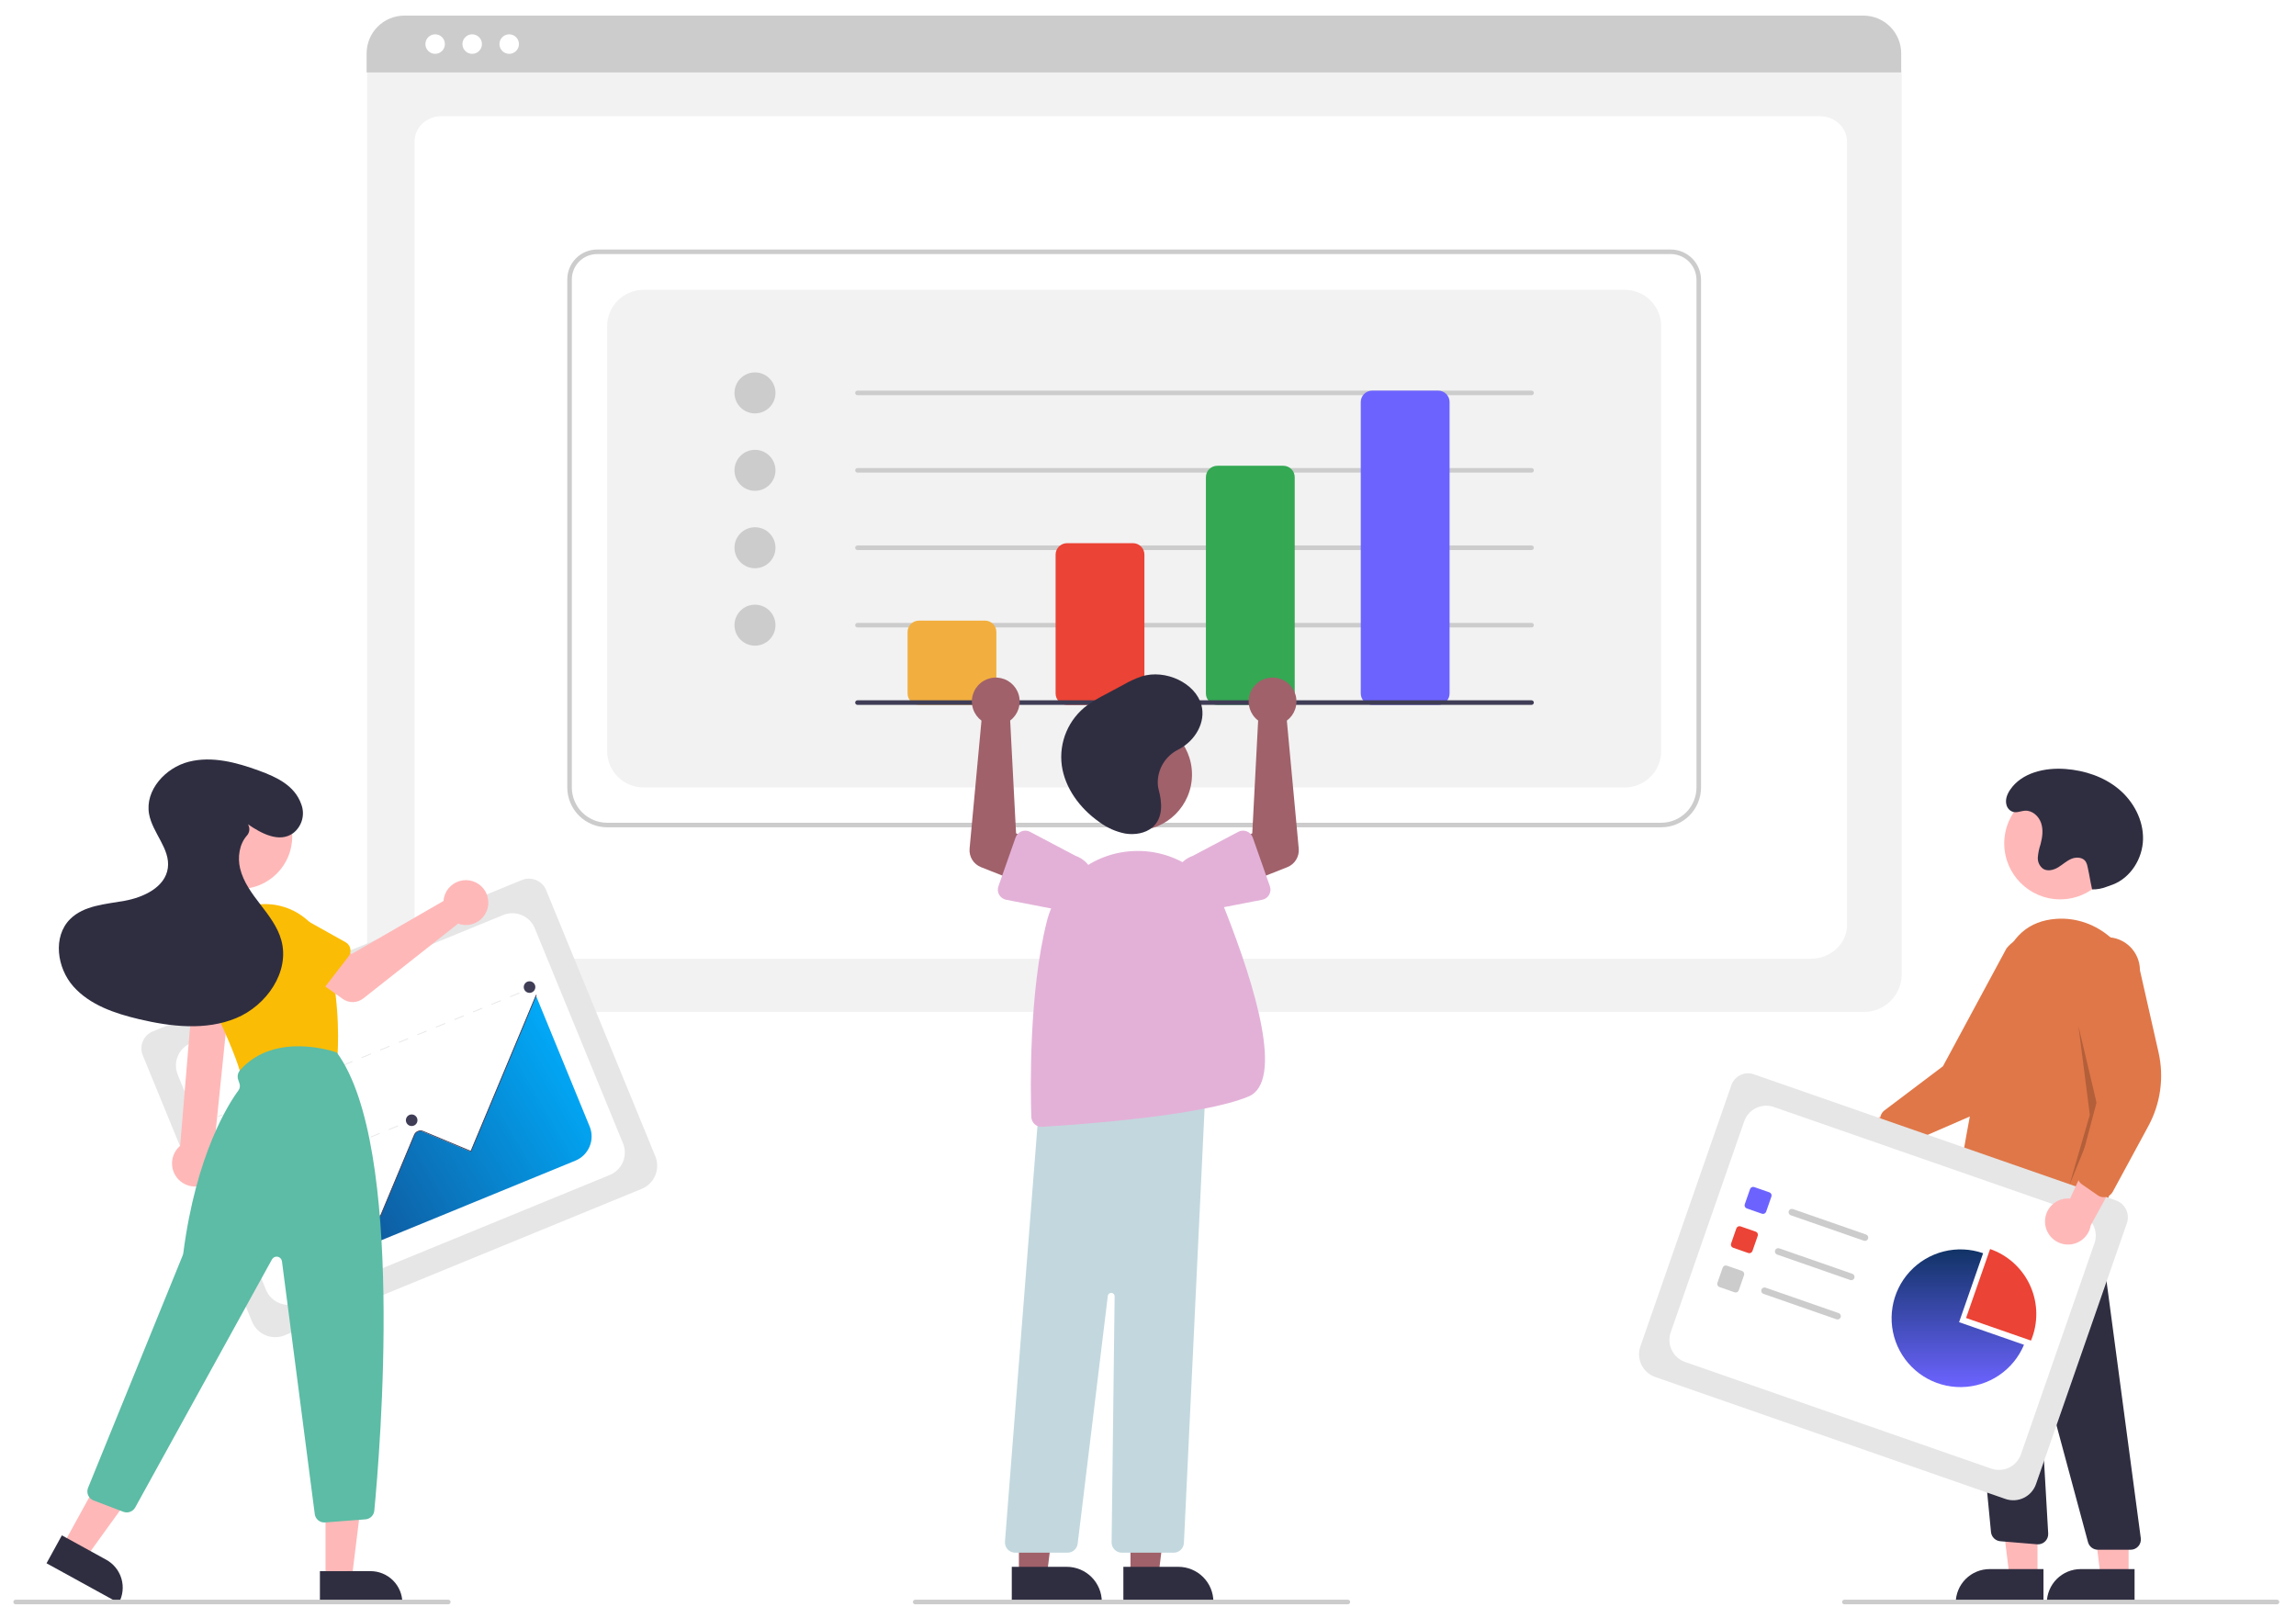 <svg width="688" height="485" viewBox="0 0 688 485" fill="none" xmlns="http://www.w3.org/2000/svg">
<g filter="url(#filter0_d_512_11566)">
<path d="M558.589 299.266H121.273C118.288 299.263 115.426 298.076 113.315 295.965C111.204 293.854 110.017 290.992 110.014 288.007V18.349C110.016 16.162 110.886 14.065 112.432 12.519C113.979 10.972 116.076 10.102 118.263 10.1H561.457C563.682 10.102 565.815 10.987 567.389 12.56C568.962 14.134 569.847 16.267 569.849 18.491V288.007C569.846 290.992 568.658 293.854 566.548 295.965C564.437 298.076 561.575 299.263 558.589 299.266Z" fill="#F2F2F2"/>
<path d="M542.638 283.323H135.071C129.097 283.323 124.236 278.771 124.236 273.176V38.355C124.236 34.206 127.838 30.83 132.265 30.83H545.311C549.812 30.83 553.473 34.261 553.473 38.479V273.176C553.474 278.771 548.613 283.323 542.638 283.323Z" fill="white"/>
<path d="M569.694 17.706H109.857V11.973C109.862 8.978 111.054 6.107 113.173 3.99C115.291 1.873 118.163 0.682 121.158 0.68H558.393C561.389 0.682 564.26 1.873 566.379 3.99C568.498 6.107 569.69 8.978 569.694 11.973V17.706Z" fill="#CCCCCC"/>
<path d="M130.394 12.133C132.008 12.133 133.317 10.825 133.317 9.21C133.317 7.596 132.008 6.287 130.394 6.287C128.779 6.287 127.471 7.596 127.471 9.21C127.471 10.825 128.779 12.133 130.394 12.133Z" fill="white"/>
<path d="M141.489 12.133C143.104 12.133 144.413 10.825 144.413 9.21C144.413 7.596 143.104 6.287 141.489 6.287C139.875 6.287 138.566 7.596 138.566 9.21C138.566 10.825 139.875 12.133 141.489 12.133Z" fill="white"/>
<path d="M152.583 12.133C154.198 12.133 155.506 10.825 155.506 9.21C155.506 7.596 154.198 6.287 152.583 6.287C150.969 6.287 149.66 7.596 149.66 9.21C149.66 10.825 150.969 12.133 152.583 12.133Z" fill="white"/>
<path d="M497.777 243.938H181.93C178.764 243.934 175.729 242.675 173.49 240.436C171.251 238.197 169.992 235.162 169.988 231.996V79.713C169.991 77.345 170.933 75.075 172.607 73.4C174.281 71.726 176.552 70.784 178.92 70.781H500.645C503.051 70.784 505.357 71.741 507.059 73.442C508.76 75.143 509.717 77.45 509.719 79.856V231.996C509.716 235.162 508.456 238.197 506.218 240.436C503.979 242.675 500.943 243.934 497.777 243.938ZM178.92 72.146C176.914 72.148 174.99 72.946 173.572 74.365C172.153 75.784 171.355 77.707 171.353 79.713V231.996C171.356 234.8 172.472 237.489 174.455 239.472C176.438 241.455 179.126 242.57 181.93 242.573H497.777C500.581 242.57 503.27 241.455 505.253 239.472C507.236 237.489 508.351 234.8 508.354 231.996V79.856C508.352 77.812 507.539 75.852 506.094 74.407C504.649 72.961 502.689 72.148 500.645 72.146H178.92Z" fill="#CCCCCC"/>
<path d="M192.848 231.997H486.858C489.753 231.997 492.531 230.847 494.578 228.799C496.626 226.752 497.776 223.974 497.776 221.079V93.776C497.776 90.88 496.626 88.103 494.578 86.055C492.531 84.008 489.753 82.857 486.858 82.857H192.848C189.952 82.857 187.175 84.008 185.128 86.055C183.08 88.103 181.93 90.88 181.93 93.776V221.079C181.93 223.974 183.08 226.752 185.128 228.799C187.175 230.847 189.952 231.997 192.848 231.997Z" fill="#F2F2F2"/>
<path d="M226.232 119.895C229.624 119.895 232.373 117.145 232.373 113.753C232.373 110.361 229.624 107.611 226.232 107.611C222.84 107.611 220.09 110.361 220.09 113.753C220.09 117.145 222.84 119.895 226.232 119.895Z" fill="#CCCCCC"/>
<path d="M226.232 143.096C229.624 143.096 232.373 140.346 232.373 136.954C232.373 133.562 229.624 130.812 226.232 130.812C222.84 130.812 220.09 133.562 220.09 136.954C220.09 140.346 222.84 143.096 226.232 143.096Z" fill="#CCCCCC"/>
<path d="M226.232 166.297C229.624 166.297 232.373 163.547 232.373 160.155C232.373 156.763 229.624 154.014 226.232 154.014C222.84 154.014 220.09 156.763 220.09 160.155C220.09 163.547 222.84 166.297 226.232 166.297Z" fill="#CCCCCC"/>
<path d="M226.232 189.5C229.624 189.5 232.373 186.75 232.373 183.359C232.373 179.967 229.624 177.217 226.232 177.217C222.84 177.217 220.09 179.967 220.09 183.359C220.09 186.75 222.84 189.5 226.232 189.5Z" fill="#CCCCCC"/>
<path d="M458.934 114.435H256.94C256.759 114.435 256.586 114.363 256.458 114.235C256.33 114.107 256.258 113.934 256.258 113.753C256.258 113.572 256.33 113.398 256.458 113.27C256.586 113.142 256.759 113.07 256.94 113.07H458.934C459.115 113.07 459.289 113.142 459.417 113.27C459.545 113.398 459.617 113.572 459.617 113.753C459.617 113.934 459.545 114.107 459.417 114.235C459.289 114.363 459.115 114.435 458.934 114.435Z" fill="#CCCCCC"/>
<path d="M458.934 137.636H256.94C256.759 137.636 256.586 137.564 256.458 137.436C256.33 137.308 256.258 137.135 256.258 136.954C256.258 136.773 256.33 136.599 256.458 136.471C256.586 136.343 256.759 136.271 256.94 136.271H458.934C459.115 136.271 459.289 136.343 459.417 136.471C459.545 136.599 459.617 136.773 459.617 136.954C459.617 137.135 459.545 137.308 459.417 137.436C459.289 137.564 459.115 137.636 458.934 137.636Z" fill="#CCCCCC"/>
<path d="M458.934 160.839H256.94C256.759 160.839 256.586 160.768 256.458 160.64C256.33 160.512 256.258 160.338 256.258 160.157C256.258 159.976 256.33 159.802 256.458 159.674C256.586 159.547 256.759 159.475 256.94 159.475H458.934C459.115 159.475 459.289 159.547 459.417 159.674C459.545 159.802 459.617 159.976 459.617 160.157C459.617 160.338 459.545 160.512 459.417 160.64C459.289 160.768 459.115 160.839 458.934 160.839Z" fill="#CCCCCC"/>
<path d="M458.934 184.041H256.94C256.759 184.041 256.586 183.969 256.458 183.841C256.33 183.713 256.258 183.539 256.258 183.358C256.258 183.177 256.33 183.004 256.458 182.876C256.586 182.748 256.759 182.676 256.94 182.676H458.934C459.115 182.676 459.289 182.748 459.417 182.876C459.545 183.004 459.617 183.177 459.617 183.358C459.617 183.539 459.545 183.713 459.417 183.841C459.289 183.969 459.115 184.041 458.934 184.041Z" fill="#CCCCCC"/>
<path d="M295.155 207.243H275.365C274.461 207.242 273.593 206.883 272.954 206.243C272.314 205.603 271.954 204.736 271.953 203.831V185.406C271.954 184.502 272.314 183.634 272.954 182.995C273.593 182.355 274.461 181.995 275.365 181.994H295.155C296.06 181.995 296.927 182.355 297.567 182.995C298.206 183.634 298.566 184.502 298.567 185.406V203.831C298.566 204.736 298.206 205.603 297.567 206.243C296.927 206.883 296.06 207.242 295.155 207.243Z" fill="#F2AF3F"/>
<path d="M339.513 207.242H319.723C318.818 207.241 317.951 206.881 317.311 206.242C316.671 205.602 316.312 204.735 316.311 203.83V162.203C316.312 161.298 316.671 160.431 317.311 159.792C317.951 159.152 318.818 158.792 319.723 158.791H339.513C340.417 158.792 341.284 159.152 341.924 159.792C342.564 160.431 342.924 161.298 342.925 162.203V203.83C342.924 204.735 342.564 205.602 341.924 206.242C341.284 206.881 340.417 207.241 339.513 207.242Z" fill="#EB4335"/>
<path d="M384.552 207.243H364.762C363.857 207.242 362.99 206.882 362.35 206.243C361.71 205.603 361.351 204.736 361.35 203.831V139.002C361.351 138.097 361.71 137.23 362.35 136.59C362.99 135.951 363.857 135.591 364.762 135.59H384.552C385.456 135.591 386.323 135.951 386.963 136.59C387.603 137.23 387.963 138.097 387.964 139.002V203.831C387.963 204.736 387.603 205.603 386.963 206.243C386.323 206.882 385.456 207.242 384.552 207.243Z" fill="#34A853"/>
<path d="M430.956 207.243H411.166C410.261 207.242 409.394 206.882 408.754 206.243C408.115 205.603 407.755 204.736 407.754 203.831V116.482C407.755 115.578 408.115 114.71 408.754 114.071C409.394 113.431 410.261 113.071 411.166 113.07H430.956C431.861 113.071 432.728 113.431 433.367 114.071C434.007 114.71 434.367 115.578 434.368 116.482V203.831C434.367 204.736 434.007 205.603 433.367 206.243C432.728 206.882 431.861 207.242 430.956 207.243Z" fill="#6C63FF"/>
<path d="M458.934 207.242H256.94C256.759 207.242 256.586 207.17 256.458 207.042C256.33 206.914 256.258 206.74 256.258 206.559C256.258 206.378 256.33 206.205 256.458 206.077C256.586 205.949 256.759 205.877 256.94 205.877H458.934C459.115 205.877 459.289 205.949 459.417 206.077C459.545 206.205 459.617 206.378 459.617 206.559C459.617 206.74 459.545 206.914 459.417 207.042C459.289 207.17 459.115 207.242 458.934 207.242Z" fill="#3F3D56"/>
<path d="M547.681 334.545C548.234 333.708 548.964 333.003 549.819 332.478C550.674 331.954 551.634 331.623 552.631 331.51C553.628 331.396 554.637 331.503 555.588 331.822C556.54 332.141 557.409 332.664 558.136 333.356L579.806 322.172L578.459 334.772L558.087 343.461C556.844 344.605 555.225 345.254 553.537 345.284C551.848 345.314 550.207 344.724 548.924 343.625C547.641 342.526 546.807 340.995 546.577 339.321C546.348 337.648 546.741 335.949 547.681 334.545Z" fill="#FFB8B8"/>
<path d="M566.327 339.245C565.835 338.859 565.472 338.332 565.287 337.735L563.563 332.167C563.378 331.564 563.383 330.918 563.576 330.318C563.77 329.717 564.144 329.19 564.646 328.809L582.21 315.543L601.232 280.254C602.029 279.227 603.02 278.368 604.149 277.725C605.278 277.082 606.522 276.667 607.811 276.505C609.1 276.343 610.408 276.436 611.661 276.78C612.914 277.123 614.087 277.71 615.113 278.507C616.14 279.304 616.999 280.295 617.642 281.423C618.285 282.552 618.699 283.797 618.861 285.086C619.024 286.375 618.93 287.683 618.587 288.936C618.243 290.189 617.656 291.362 616.859 292.388L606.037 315.229C602.754 322.161 597.064 327.665 590.026 330.717L569.443 339.645C569.047 339.816 568.619 339.902 568.188 339.898C567.756 339.893 567.331 339.798 566.939 339.618C566.721 339.518 566.515 339.393 566.327 339.245Z" fill="#E07748"/>
<path d="M617.337 265.525C626.594 265.525 634.098 258.021 634.098 248.765C634.098 239.508 626.594 232.004 617.337 232.004C608.08 232.004 600.576 239.508 600.576 248.765C600.576 258.021 608.08 265.525 617.337 265.525Z" fill="#FFB8B8"/>
<path d="M610.538 468.634L602.172 468.633L598.193 436.363L610.542 436.364L610.538 468.634Z" fill="#FFB8B8"/>
<path d="M596.196 466.244H612.331V476.403H586.037C586.037 475.069 586.3 473.748 586.81 472.515C587.321 471.283 588.069 470.163 589.013 469.22C589.956 468.276 591.076 467.528 592.308 467.017C593.541 466.507 594.862 466.244 596.196 466.244Z" fill="#2F2E41"/>
<path d="M637.835 468.637L629.469 468.636L625.49 436.365L637.839 436.367L637.835 468.637Z" fill="#FFB8B8"/>
<path d="M623.493 466.244H639.628V476.403H613.334C613.334 475.069 613.597 473.748 614.107 472.515C614.618 471.283 615.366 470.163 616.309 469.22C617.253 468.276 618.373 467.528 619.605 467.017C620.838 466.507 622.159 466.244 623.493 466.244Z" fill="#2F2E41"/>
<path d="M638.445 460.447L628.641 460.446C627.966 460.445 627.31 460.223 626.774 459.812C626.238 459.401 625.852 458.826 625.676 458.175L611.564 405.833C611.542 405.751 611.49 405.681 611.419 405.635C611.348 405.589 611.263 405.571 611.18 405.585C611.096 405.599 611.021 405.643 610.968 405.709C610.915 405.774 610.889 405.858 610.894 405.942L613.745 455.582C613.77 456.021 613.7 456.46 613.541 456.87C613.382 457.28 613.137 457.651 612.822 457.958C612.507 458.264 612.13 458.5 611.716 458.649C611.302 458.797 610.862 458.855 610.423 458.818L599.404 457.899C598.698 457.839 598.035 457.537 597.525 457.044C597.016 456.551 596.693 455.898 596.609 455.194L586.57 350.959L590.454 353.29L626.846 347.111L641.489 456.97C641.547 457.404 641.511 457.845 641.385 458.264C641.258 458.683 641.044 459.07 640.755 459.399C640.467 459.728 640.112 459.992 639.713 460.173C639.315 460.353 638.883 460.447 638.445 460.447H638.445Z" fill="#2F2E41"/>
<path d="M598.743 361.962C594.728 361.93 590.795 360.823 587.353 358.756C586.822 358.442 586.399 357.975 586.139 357.416C585.879 356.857 585.794 356.232 585.895 355.624C587.175 347.786 593.868 307.577 599.958 285.657C602.438 276.729 607.923 271.921 616.259 271.365C628.452 270.565 639.29 280.105 640.419 292.656C642.409 314.8 634.322 346.26 630.753 358.759C630.615 359.241 630.36 359.683 630.011 360.044C629.663 360.405 629.23 360.675 628.753 360.831C628.276 360.986 627.767 361.022 627.273 360.935C626.778 360.848 626.312 360.641 625.916 360.332L618.641 354.673C618.193 354.331 617.64 354.156 617.077 354.18C616.514 354.203 615.977 354.423 615.559 354.801C609.427 360.271 603.601 361.962 598.743 361.962Z" fill="#E07748"/>
<path opacity="0.2" d="M622.804 303.492L628.945 329.425L620.072 351.261L626.215 330.107L622.804 303.492Z" fill="black"/>
<path d="M626.901 262.547C628.392 262.575 629.873 262.307 631.26 261.759C631.87 261.524 632.504 261.33 633.113 261.095C638.491 259.017 642.035 253.289 642.162 247.525C642.289 241.76 639.304 236.165 634.871 232.477C630.438 228.79 624.697 226.896 618.947 226.458C612.754 225.987 605.781 227.557 602.32 232.714C601.399 234.087 600.754 235.753 601.3 237.41C601.464 237.91 601.756 238.359 602.147 238.711C603.692 240.086 605.233 239.052 606.808 238.961C608.974 238.835 610.919 240.588 611.618 242.642C612.317 244.695 612.009 246.956 611.444 249.05C611.014 250.31 610.743 251.619 610.637 252.947C610.592 253.612 610.717 254.278 611.001 254.882C611.285 255.486 611.718 256.007 612.26 256.396C613.613 257.214 615.39 256.741 616.744 255.924C618.098 255.108 619.268 253.972 620.731 253.371C622.193 252.771 624.158 252.904 625.009 254.237C625.28 254.721 625.463 255.25 625.55 255.798C626.313 259.275 626.138 259.07 626.901 262.547Z" fill="#2F2E41"/>
<path d="M600.922 445.223L495.969 408.673C494.169 408.043 492.691 406.725 491.861 405.008C491.03 403.29 490.915 401.313 491.541 399.511L518.814 321.198C519.275 319.879 520.24 318.796 521.499 318.188C522.757 317.58 524.205 317.496 525.526 317.954L634.026 355.74C635.368 356.209 636.469 357.191 637.088 358.471C637.707 359.752 637.793 361.225 637.327 362.568L610.083 440.795C609.454 442.596 608.136 444.073 606.418 444.903C604.701 445.734 602.724 445.849 600.922 445.223Z" fill="#E6E6E6"/>
<path d="M504.927 404.173L596.7 436.134C598.448 436.742 600.366 436.632 602.032 435.827C603.698 435.021 604.976 433.587 605.584 431.839L627.607 368.602C628.216 366.855 628.105 364.937 627.3 363.271C626.495 361.605 625.06 360.327 623.313 359.718L531.539 327.757C529.792 327.149 527.874 327.259 526.208 328.065C524.542 328.87 523.264 330.304 522.655 332.052L500.632 395.289C500.331 396.154 500.203 397.07 500.256 397.985C500.308 398.9 500.541 399.795 500.94 400.62C501.338 401.445 501.896 402.184 502.58 402.793C503.264 403.403 504.062 403.872 504.927 404.173Z" fill="white"/>
<path d="M527.971 359.743L523.426 358.16C523.18 358.074 522.977 357.894 522.864 357.659C522.75 357.424 522.735 357.153 522.82 356.907L524.403 352.362C524.489 352.115 524.669 351.913 524.904 351.799C525.139 351.686 525.41 351.67 525.656 351.756L530.201 353.339C530.448 353.425 530.65 353.605 530.764 353.84C530.877 354.075 530.893 354.345 530.807 354.592L529.224 359.137C529.138 359.383 528.958 359.586 528.723 359.699C528.488 359.813 528.218 359.828 527.971 359.743Z" fill="#6C63FF"/>
<path d="M523.871 371.52L519.326 369.937C519.08 369.851 518.878 369.671 518.764 369.436C518.651 369.201 518.635 368.931 518.72 368.684L520.303 364.139C520.389 363.892 520.57 363.69 520.805 363.577C521.04 363.463 521.31 363.447 521.557 363.533L526.102 365.116C526.348 365.202 526.55 365.382 526.664 365.617C526.778 365.852 526.793 366.123 526.708 366.369L525.125 370.914C525.039 371.161 524.858 371.363 524.623 371.476C524.388 371.59 524.118 371.606 523.871 371.52Z" fill="#EB4335"/>
<path d="M519.77 383.296L515.225 381.713C514.978 381.627 514.776 381.446 514.663 381.211C514.549 380.976 514.533 380.706 514.619 380.459L516.202 375.914C516.288 375.668 516.468 375.466 516.703 375.352C516.938 375.239 517.209 375.223 517.455 375.308L522 376.891C522.247 376.977 522.449 377.158 522.562 377.393C522.676 377.628 522.692 377.898 522.606 378.145L521.023 382.69C520.937 382.936 520.757 383.138 520.522 383.252C520.287 383.365 520.016 383.381 519.77 383.296Z" fill="#CCCCCC"/>
<path d="M558.511 367.832L536.612 360.206C536.49 360.164 536.377 360.098 536.28 360.012C536.183 359.926 536.104 359.822 536.048 359.705C535.991 359.589 535.958 359.462 535.951 359.333C535.943 359.203 535.961 359.074 536.004 358.952C536.047 358.829 536.113 358.717 536.199 358.62C536.285 358.523 536.39 358.445 536.506 358.389C536.623 358.332 536.75 358.3 536.879 358.293C537.008 358.285 537.138 358.304 537.26 358.347L559.159 365.973C559.281 366.015 559.394 366.081 559.491 366.167C559.588 366.253 559.667 366.358 559.723 366.474C559.78 366.591 559.813 366.717 559.82 366.846C559.828 366.976 559.81 367.105 559.767 367.227C559.724 367.35 559.658 367.462 559.572 367.559C559.486 367.656 559.381 367.734 559.265 367.791C559.148 367.847 559.021 367.879 558.892 367.887C558.763 367.894 558.633 367.875 558.511 367.832Z" fill="#CCCCCC"/>
<path d="M554.411 379.607L532.512 371.981C532.266 371.895 532.063 371.714 531.95 371.479C531.836 371.244 531.82 370.974 531.906 370.727C531.992 370.481 532.172 370.278 532.408 370.165C532.643 370.051 532.913 370.035 533.16 370.121L555.059 377.748C555.181 377.79 555.294 377.856 555.391 377.942C555.487 378.028 555.566 378.132 555.623 378.249C555.679 378.365 555.712 378.492 555.72 378.621C555.727 378.75 555.709 378.88 555.667 379.002C555.624 379.124 555.558 379.237 555.471 379.333C555.385 379.43 555.281 379.509 555.164 379.565C555.048 379.621 554.921 379.654 554.792 379.661C554.663 379.668 554.533 379.65 554.411 379.607Z" fill="#CCCCCC"/>
<path d="M550.31 391.384L528.411 383.758C528.164 383.672 527.962 383.492 527.848 383.257C527.734 383.022 527.719 382.751 527.805 382.504C527.891 382.258 528.071 382.056 528.306 381.942C528.541 381.828 528.812 381.813 529.058 381.899L550.957 389.525C551.204 389.611 551.406 389.791 551.52 390.026C551.633 390.261 551.649 390.532 551.563 390.778C551.477 391.025 551.297 391.227 551.062 391.341C550.827 391.455 550.556 391.47 550.31 391.384Z" fill="#CCCCCC"/>
<path d="M608.587 397.764C608.747 397.382 608.897 396.993 609.035 396.596C610.835 391.428 610.508 385.756 608.126 380.829C605.745 375.902 601.503 372.122 596.335 370.322L589.137 390.991L608.587 397.764Z" fill="#EB4335"/>
<path d="M587.043 392.248L594.241 371.58C590.437 370.255 586.329 370.072 582.422 371.054C578.516 372.037 574.982 374.141 572.257 377.107C569.532 380.073 567.735 383.772 567.087 387.748C566.439 391.723 566.969 395.802 568.611 399.48C570.253 403.158 572.936 406.275 576.329 408.446C579.721 410.618 583.675 411.749 587.703 411.7C591.731 411.652 595.656 410.425 598.995 408.172C602.334 405.92 604.941 402.739 606.494 399.022L587.043 392.248Z" fill="url(#paint0_linear_512_11566)"/>
<path d="M612.812 362.598C612.73 361.599 612.869 360.593 613.218 359.653C613.568 358.712 614.119 357.86 614.833 357.155C615.547 356.451 616.408 355.912 617.353 355.576C618.298 355.24 619.305 355.115 620.304 355.21L630.454 333.037L637.169 343.784L626.501 363.192C626.23 364.859 625.356 366.369 624.046 367.435C622.736 368.501 621.08 369.049 619.393 368.976C617.705 368.903 616.103 368.213 614.89 367.038C613.678 365.862 612.938 364.283 612.812 362.598Z" fill="#FFB8B8"/>
<path d="M630.384 354.79C629.759 354.79 629.149 354.6 628.635 354.244L623.842 350.927C623.324 350.566 622.929 350.055 622.711 349.463C622.493 348.871 622.462 348.226 622.622 347.616L628.255 326.338L621.445 286.831C621.438 285.531 621.686 284.242 622.177 283.038C622.667 281.834 623.391 280.739 624.305 279.815C625.219 278.89 626.307 278.155 627.505 277.652C628.704 277.148 629.99 276.885 631.29 276.879C632.59 276.873 633.879 277.123 635.082 277.615C636.286 278.107 637.38 278.831 638.303 279.747C639.227 280.662 639.96 281.751 640.462 282.95C640.965 284.149 641.226 285.435 641.23 286.735L646.81 311.386C648.505 318.868 647.424 326.71 643.77 333.455L633.083 353.182C632.877 353.561 632.594 353.893 632.252 354.156C631.909 354.418 631.516 354.606 631.096 354.706C630.863 354.762 630.624 354.79 630.384 354.79Z" fill="#E07748"/>
<path d="M682.319 476.787H552.661C552.48 476.787 552.306 476.715 552.178 476.587C552.05 476.459 551.979 476.285 551.979 476.104C551.979 475.923 552.05 475.75 552.178 475.622C552.306 475.494 552.48 475.422 552.661 475.422H682.319C682.5 475.422 682.674 475.494 682.802 475.622C682.93 475.75 683.002 475.923 683.002 476.104C683.002 476.285 682.93 476.459 682.802 476.587C682.674 476.715 682.5 476.787 682.319 476.787Z" fill="#CCCCCC"/>
<path d="M338.753 468.295L347.12 468.295L351.1 436.025H338.752L338.753 468.295Z" fill="#A0616A"/>
<path d="M336.619 465.565L353.095 465.564H353.096C354.475 465.564 355.84 465.836 357.114 466.364C358.388 466.891 359.545 467.665 360.52 468.64C361.495 469.615 362.269 470.772 362.797 472.046C363.324 473.32 363.596 474.685 363.596 476.064V476.405L336.62 476.406L336.619 465.565Z" fill="#2F2E41"/>
<path d="M305.316 468.295L313.682 468.295L317.662 436.025H305.314L305.316 468.295Z" fill="#A0616A"/>
<path d="M303.182 465.565L319.658 465.564H319.658C321.037 465.564 322.403 465.836 323.676 466.364C324.95 466.891 326.108 467.665 327.083 468.64C328.058 469.615 328.831 470.772 329.359 472.046C329.887 473.32 330.158 474.685 330.158 476.064V476.405L303.182 476.406L303.182 465.565Z" fill="#2F2E41"/>
<path d="M340.423 244.887C349.68 244.887 357.184 237.383 357.184 228.126C357.184 218.869 349.68 211.365 340.423 211.365C331.166 211.365 323.662 218.869 323.662 228.126C323.662 237.383 331.166 244.887 340.423 244.887Z" fill="#A0616A"/>
<path d="M351.694 461.33H336.168C335.762 461.33 335.36 461.249 334.985 461.093C334.61 460.936 334.269 460.706 333.984 460.417C333.698 460.128 333.473 459.785 333.321 459.408C333.169 459.031 333.093 458.628 333.098 458.222L334 384.5C334.003 384.238 333.906 383.985 333.728 383.793C333.551 383.6 333.306 383.483 333.045 383.466C332.783 383.448 332.525 383.532 332.324 383.698C332.122 383.865 331.992 384.103 331.96 384.363L322.925 458.63C322.833 459.375 322.473 460.06 321.912 460.557C321.35 461.055 320.626 461.329 319.876 461.33H304.202C303.778 461.33 303.359 461.242 302.971 461.073C302.583 460.903 302.235 460.655 301.947 460.344C301.66 460.033 301.44 459.666 301.301 459.266C301.162 458.866 301.107 458.442 301.14 458.02L311.491 325.581L311.772 325.55L361.335 320.197L354.761 458.405C354.725 459.194 354.385 459.938 353.814 460.483C353.243 461.027 352.483 461.331 351.694 461.33Z" fill="#C2D8DE"/>
<path d="M312.093 333.711C311.297 333.709 310.533 333.398 309.962 332.843C309.391 332.288 309.058 331.533 309.033 330.737C308.763 322.363 308.299 293.387 313.689 272.114C315.16 266.303 318.461 261.119 323.106 257.329C327.75 253.539 333.491 251.345 339.479 251.069C345.373 250.747 351.219 252.29 356.187 255.477C361.155 258.665 364.993 263.336 367.157 268.828C376.216 291.827 384.775 320.177 374.104 324.623C360.118 330.45 323.249 333.048 312.282 333.705C312.219 333.709 312.156 333.711 312.093 333.711Z" fill="#E3B1D8"/>
<path d="M376.153 211.186C376.417 211.456 376.701 211.706 377.004 211.931L375.244 245.729L367.926 249.476L372.137 261.259L385.737 255.885C386.836 255.451 387.764 254.672 388.382 253.666C389.001 252.659 389.276 251.479 389.167 250.303L385.604 211.965C386.77 211.095 387.643 209.891 388.108 208.513C388.573 207.134 388.607 205.647 388.206 204.249C387.805 202.851 386.987 201.608 385.863 200.685C384.738 199.763 383.359 199.204 381.909 199.085C380.459 198.965 379.008 199.29 377.747 200.015C376.486 200.741 375.476 201.833 374.851 203.147C374.226 204.461 374.016 205.933 374.249 207.369C374.482 208.805 375.146 210.136 376.153 211.186Z" fill="#A0616A"/>
<path d="M375.382 246.987L380.53 261.617C380.677 262.033 380.732 262.476 380.692 262.916C380.652 263.355 380.517 263.781 380.298 264.164C380.078 264.547 379.779 264.878 379.42 265.134C379.061 265.391 378.651 265.567 378.218 265.651L363.037 268.591C360.903 269.329 358.563 269.19 356.532 268.205C354.5 267.22 352.941 265.47 352.198 263.338C351.455 261.206 351.587 258.866 352.567 256.831C353.546 254.797 355.292 253.234 357.422 252.485L371.053 245.29C371.443 245.084 371.873 244.965 372.314 244.94C372.754 244.916 373.195 244.986 373.606 245.147C374.017 245.308 374.388 245.556 374.695 245.873C375.001 246.191 375.236 246.571 375.382 246.987V246.987Z" fill="#E3B1D8"/>
<path d="M303.552 211.186C303.289 211.456 303.005 211.706 302.702 211.931L304.462 245.729L311.78 249.476L307.569 261.259L293.969 255.885C292.87 255.451 291.942 254.672 291.323 253.666C290.705 252.659 290.43 251.479 290.539 250.303L294.102 211.965C292.936 211.095 292.063 209.891 291.598 208.513C291.133 207.134 291.099 205.647 291.5 204.249C291.901 202.851 292.718 201.608 293.843 200.685C294.968 199.763 296.347 199.204 297.797 199.085C299.246 198.965 300.698 199.29 301.959 200.015C303.22 200.741 304.23 201.833 304.855 203.147C305.479 204.461 305.689 205.933 305.457 207.369C305.224 208.805 304.56 210.136 303.552 211.186H303.552Z" fill="#A0616A"/>
<path d="M306.101 245.148C306.511 244.986 306.952 244.916 307.393 244.94C307.833 244.965 308.263 245.084 308.654 245.291L322.284 252.485C324.414 253.234 326.16 254.797 327.14 256.832C328.119 258.866 328.252 261.206 327.508 263.338C326.765 265.47 325.207 267.221 323.175 268.205C321.143 269.19 318.803 269.329 316.669 268.591L301.489 265.652C301.056 265.568 300.645 265.391 300.287 265.135C299.928 264.878 299.628 264.547 299.409 264.164C299.189 263.781 299.055 263.356 299.015 262.916C298.975 262.477 299.03 262.034 299.176 261.618L304.324 246.987C304.471 246.571 304.705 246.191 305.012 245.873C305.318 245.556 305.69 245.308 306.101 245.148Z" fill="#E3B1D8"/>
<path d="M346.934 230.983C346.846 228.845 347.382 226.728 348.478 224.89C349.574 223.052 351.181 221.573 353.103 220.633C358.198 218.003 361.399 212.393 359.996 207.27C358.201 200.713 349.276 196.46 342.045 198.716C340.088 199.411 338.201 200.288 336.408 201.336L331.684 203.868C329.665 204.879 327.72 206.027 325.86 207.306C323.074 209.359 320.891 212.122 319.538 215.307C318.185 218.491 317.712 221.981 318.169 225.411C319.099 232.077 323.465 238.19 329.441 242.376C331.726 244.084 334.366 245.257 337.165 245.809C340.029 246.282 343.218 245.745 345.312 243.964C348.585 241.18 348.247 236.518 347.189 232.624C347.049 232.087 346.963 231.538 346.934 230.983Z" fill="#2F2E41"/>
<path d="M403.895 476.787H274.237C274.056 476.787 273.883 476.715 273.755 476.587C273.627 476.459 273.555 476.285 273.555 476.104C273.555 475.923 273.627 475.75 273.755 475.622C273.883 475.494 274.056 475.422 274.237 475.422H403.895C404.076 475.422 404.25 475.494 404.378 475.622C404.506 475.75 404.578 475.923 404.578 476.104C404.578 476.285 404.506 476.459 404.378 476.587C404.25 476.715 404.076 476.787 403.895 476.787Z" fill="#CCCCCC"/>
<path d="M192.285 352.294L85.299 396.185C83.461 396.937 81.401 396.928 79.57 396.163C77.738 395.397 76.285 393.936 75.53 392.1L42.78 312.269C42.229 310.923 42.235 309.414 42.796 308.072C43.357 306.73 44.428 305.666 45.773 305.113L156.376 259.738C157.745 259.178 159.281 259.184 160.646 259.755C162.011 260.326 163.093 261.415 163.656 262.783L196.371 342.525C197.122 344.363 197.114 346.423 196.348 348.255C195.582 350.086 194.121 351.539 192.285 352.294Z" fill="#E6E6E6"/>
<path d="M89.175 386.503L182.727 348.124C184.508 347.393 185.927 345.984 186.67 344.208C187.412 342.431 187.419 340.432 186.688 338.651L160.243 274.188C159.881 273.306 159.349 272.504 158.677 271.828C158.005 271.151 157.206 270.614 156.327 270.246C155.447 269.878 154.504 269.687 153.55 269.684C152.597 269.68 151.652 269.865 150.77 270.227L57.218 308.606C56.336 308.968 55.533 309.5 54.857 310.172C54.18 310.844 53.643 311.643 53.275 312.522C52.907 313.402 52.716 314.346 52.713 315.299C52.71 316.252 52.894 317.197 53.256 318.079L79.702 382.542C80.064 383.424 80.596 384.226 81.268 384.903C81.939 385.579 82.738 386.117 83.618 386.485C84.497 386.852 85.441 387.043 86.394 387.047C87.348 387.05 88.293 386.865 89.175 386.503Z" fill="white"/>
<path d="M159.727 291.768L158.352 292.332L158.446 292.561L159.821 291.997L159.727 291.768Z" fill="#E6E6E6"/>
<path d="M155.667 293.702L152.888 294.842L152.794 294.613L155.573 293.473L155.667 293.702ZM150.109 295.982L147.331 297.122L147.237 296.892L150.015 295.753L150.109 295.982ZM144.552 298.262L141.774 299.401L141.68 299.172L144.458 298.032L144.552 298.262ZM138.995 300.541L136.216 301.681L136.122 301.452L138.901 300.312L138.995 300.541ZM133.438 302.821L130.659 303.961L130.565 303.732L133.344 302.592L133.438 302.821ZM127.881 305.101L125.102 306.241L125.008 306.012L127.786 304.872L127.881 305.101ZM122.323 307.381L119.545 308.521L119.451 308.292L122.229 307.152L122.323 307.381ZM116.766 309.661L113.987 310.801L113.893 310.571L116.672 309.432L116.766 309.661ZM111.209 311.941L108.43 313.081L108.336 312.851L111.115 311.711L111.209 311.941ZM105.652 314.22L102.873 315.36L102.779 315.131L105.558 313.991L105.652 314.22ZM100.094 316.5L97.316 317.64L97.222 317.411L100 316.271L100.094 316.5ZM94.537 318.78L91.759 319.92L91.665 319.691L94.443 318.551L94.537 318.78ZM88.98 321.06L86.201 322.2L86.107 321.971L88.886 320.831L88.98 321.06ZM83.423 323.34L80.644 324.48L80.55 324.251L83.329 323.111L83.423 323.34ZM77.865 325.62L75.087 326.76L74.993 326.53L77.771 325.39L77.865 325.62ZM72.308 327.899L69.53 329.039L69.436 328.81L72.214 327.67L72.308 327.899Z" fill="#E6E6E6"/>
<path d="M66.657 329.949L65.281 330.514L65.375 330.743L66.751 330.179L66.657 329.949Z" fill="#E6E6E6"/>
<path d="M123.313 331.613L121.938 332.178L122.032 332.407L123.407 331.843L123.313 331.613Z" fill="#E6E6E6"/>
<path d="M119.293 333.53L116.556 334.653L116.462 334.424L119.199 333.301L119.293 333.53ZM113.818 335.776L111.081 336.899L110.987 336.67L113.724 335.547L113.818 335.776ZM108.344 338.022L105.606 339.145L105.512 338.916L108.249 337.793L108.344 338.022ZM102.869 340.268L100.131 341.391L100.037 341.162L102.775 340.039L102.869 340.268ZM97.394 342.514L94.657 343.637L94.563 343.408L97.3 342.285L97.394 342.514ZM91.919 344.76L89.182 345.883L89.088 345.654L91.825 344.531L91.919 344.76ZM86.445 347.006L83.707 348.129L83.613 347.9L86.351 346.777L86.445 347.006ZM80.97 349.252L78.233 350.375L78.139 350.146L80.876 349.023L80.97 349.252Z" fill="#E6E6E6"/>
<path d="M75.403 351.268L74.027 351.832L74.121 352.061L75.497 351.497L75.403 351.268Z" fill="#E6E6E6"/>
<path d="M100.629 352.703L99.254 353.268L99.348 353.497L100.723 352.933L100.629 352.703Z" fill="#E6E6E6"/>
<path d="M96.533 354.651L93.717 355.806L93.623 355.577L96.439 354.422L96.533 354.651ZM90.9 356.962L88.084 358.117L87.99 357.888L90.806 356.733L90.9 356.962ZM85.268 359.273L82.451 360.428L82.357 360.199L85.174 359.043L85.268 359.273Z" fill="#E6E6E6"/>
<path d="M79.54 361.356L78.164 361.92L78.258 362.149L79.633 361.585L79.54 361.356Z" fill="#E6E6E6"/>
<path d="M107.692 369.916L106.316 370.48L106.41 370.71L107.786 370.145L107.692 369.916Z" fill="#E6E6E6"/>
<path d="M103.594 371.864L100.777 373.019L100.683 372.79L103.5 371.635L103.594 371.864ZM97.961 374.175L95.145 375.33L95.051 375.101L97.867 373.946L97.961 374.175ZM92.328 376.486L89.512 377.641L89.418 377.412L92.234 376.256L92.328 376.486Z" fill="#E6E6E6"/>
<path d="M86.602 378.569L85.227 379.133L85.321 379.362L86.696 378.798L86.602 378.569Z" fill="#E6E6E6"/>
<path d="M93.147 376.356L172.426 343.832C174.344 343.042 175.872 341.523 176.672 339.609C177.473 337.695 177.481 335.541 176.696 333.621L160.678 294.576L160.523 294.645L141.068 341.163L126.638 335.13C126.372 335.018 126.084 334.969 125.795 334.987C125.507 335.005 125.227 335.09 124.976 335.234C124.601 335.46 124.31 335.804 124.149 336.212L113.953 360.589L103.403 356.179C103.176 356.084 102.931 356.034 102.685 356.033C102.438 356.032 102.193 356.08 101.965 356.174C101.737 356.267 101.529 356.405 101.354 356.579C101.179 356.753 101.04 356.96 100.945 357.187C100.877 357.353 94.372 373.313 93.147 376.356Z" fill="url(#paint1_linear_512_11566)"/>
<path d="M92.902 376.723L92.674 376.628L100.832 357.12C101.048 356.605 101.459 356.197 101.976 355.985C102.492 355.773 103.072 355.774 103.587 355.989L113.929 360.314L124.067 336.072C124.283 335.557 124.694 335.148 125.211 334.936C125.728 334.725 126.307 334.726 126.822 334.941L141.043 340.888L160.599 294.127L160.827 294.223L141.176 341.212L126.727 335.17C126.502 335.075 126.26 335.027 126.016 335.026C125.772 335.025 125.53 335.072 125.305 335.165C125.079 335.257 124.874 335.394 124.7 335.566C124.527 335.738 124.39 335.942 124.296 336.167L114.062 360.638L103.492 356.218C103.037 356.028 102.526 356.027 102.07 356.214C101.614 356.401 101.251 356.761 101.06 357.215L92.902 376.723Z" fill="#3F3D56"/>
<path d="M100.678 354.553C101.636 354.553 102.412 353.776 102.412 352.818C102.412 351.861 101.636 351.084 100.678 351.084C99.72 351.084 98.943 351.861 98.943 352.818C98.943 353.776 99.72 354.553 100.678 354.553Z" fill="#3F3D56"/>
<path d="M123.359 333.463C124.317 333.463 125.094 332.686 125.094 331.729C125.094 330.771 124.317 329.994 123.359 329.994C122.402 329.994 121.625 330.771 121.625 331.729C121.625 332.686 122.402 333.463 123.359 333.463Z" fill="#3F3D56"/>
<path d="M158.68 293.555C159.638 293.555 160.414 292.778 160.414 291.82C160.414 290.862 159.638 290.086 158.68 290.086C157.722 290.086 156.945 290.862 156.945 291.82C156.945 292.778 157.722 293.555 158.68 293.555Z" fill="#3F3D56"/>
<path d="M61.597 350.85C62.499 350.401 63.291 349.76 63.918 348.972C64.545 348.184 64.992 347.268 65.227 346.289C65.462 345.31 65.479 344.291 65.278 343.304C65.076 342.317 64.66 341.387 64.061 340.578L69.212 290.213H58.079L53.986 339.392C52.694 340.49 51.849 342.024 51.613 343.703C51.376 345.382 51.764 347.089 52.702 348.502C53.64 349.914 55.064 350.933 56.703 351.366C58.343 351.799 60.084 351.615 61.597 350.85Z" fill="#FFB8B8"/>
<path d="M71.819 262.416C80.517 262.416 87.569 255.365 87.569 246.666C87.569 237.968 80.517 230.916 71.819 230.916C63.12 230.916 56.068 237.968 56.068 246.666C56.068 255.365 63.12 262.416 71.819 262.416Z" fill="#FFB8B8"/>
<path d="M74.784 319.543C74.154 319.543 73.541 319.336 73.039 318.954C72.538 318.572 72.176 318.036 72.008 317.428C70.746 312.843 67.463 305.092 62.251 294.387C61.074 291.968 60.423 289.327 60.339 286.638C60.256 283.948 60.741 281.272 61.765 278.784C62.788 276.296 64.326 274.052 66.278 272.2C68.229 270.348 70.55 268.929 73.088 268.038C75.494 267.188 78.045 266.83 80.592 266.984C83.138 267.138 85.627 267.801 87.913 268.934C90.199 270.067 92.234 271.647 93.898 273.58C95.562 275.514 96.822 277.761 97.602 280.19C101.642 292.857 101.447 306.427 101.176 311.672C101.142 312.304 100.902 312.907 100.493 313.39C100.084 313.872 99.528 314.207 98.91 314.343L75.403 319.476C75.2 319.521 74.993 319.543 74.784 319.543Z" fill="#FBBC05"/>
<path d="M97.548 469.104H105.41L109.15 438.779L97.547 438.78L97.548 469.104Z" fill="#FFB8B8"/>
<path d="M120.572 476.404L95.864 476.405L95.863 466.859L111.025 466.858C112.279 466.858 113.52 467.105 114.679 467.585C115.837 468.065 116.889 468.768 117.776 469.654C118.662 470.541 119.366 471.593 119.845 472.751C120.325 473.909 120.572 475.151 120.572 476.404Z" fill="#2F2E41"/>
<path d="M18.936 458.915L25.825 462.702L43.713 437.932L33.545 432.342L18.936 458.915Z" fill="#FFB8B8"/>
<path d="M35.594 476.404L13.942 464.501L18.541 456.135L31.827 463.44C34.046 464.659 35.689 466.711 36.396 469.142C37.102 471.573 36.813 474.186 35.594 476.404Z" fill="#2F2E41"/>
<path d="M97.181 452.274C96.48 452.274 95.804 452.018 95.278 451.556C94.752 451.093 94.412 450.455 94.322 449.76L84.49 373.996C84.446 373.661 84.298 373.348 84.066 373.102C83.834 372.856 83.531 372.69 83.199 372.627C82.867 372.564 82.523 372.607 82.217 372.751C81.912 372.895 81.659 373.132 81.496 373.428L40.52 447.77C40.182 448.377 39.637 448.842 38.985 449.082C38.333 449.321 37.616 449.318 36.966 449.074L28.034 445.671C27.675 445.534 27.347 445.327 27.069 445.062C26.791 444.796 26.568 444.478 26.415 444.125C26.262 443.773 26.18 443.393 26.176 443.009C26.172 442.624 26.244 442.243 26.389 441.887L54.774 372.158C54.846 371.981 54.894 371.795 54.919 371.605C58.763 341.848 68.545 326.716 71.452 322.787C71.664 322.498 71.804 322.163 71.859 321.809C71.914 321.455 71.884 321.092 71.77 320.753L71.37 319.554C71.21 319.078 71.178 318.569 71.275 318.077C71.373 317.585 71.597 317.126 71.925 316.747C82.398 304.819 100.652 311.328 100.835 311.395L100.926 311.429L100.984 311.507C121.451 339.577 113.883 430.746 112.159 448.737C112.094 449.413 111.793 450.045 111.308 450.52C110.823 450.996 110.185 451.284 109.508 451.334L97.405 452.266C97.329 452.272 97.255 452.274 97.181 452.274Z" fill="#5CBCA5"/>
<path d="M133.05 264.962C132.971 265.308 132.92 265.66 132.896 266.014L105.349 281.905L98.654 278.051L91.516 287.396L102.706 295.371C103.61 296.016 104.699 296.349 105.808 296.322C106.918 296.295 107.989 295.909 108.861 295.221L137.267 272.812C138.549 273.286 139.945 273.359 141.269 273.021C142.594 272.683 143.784 271.949 144.681 270.918C145.578 269.887 146.141 268.607 146.293 267.249C146.445 265.89 146.18 264.518 145.533 263.314C144.887 262.109 143.888 261.131 142.672 260.508C141.455 259.884 140.077 259.647 138.722 259.826C137.367 260.004 136.098 260.592 135.085 261.509C134.072 262.427 133.362 263.631 133.05 264.962Z" fill="#FFB8B8"/>
<path d="M104.43 282.658L95.527 294.197C95.273 294.525 94.952 294.795 94.585 294.988C94.218 295.181 93.814 295.293 93.4 295.316C92.986 295.338 92.572 295.272 92.186 295.12C91.8 294.968 91.451 294.735 91.163 294.436L81.085 283.97C79.412 282.664 78.326 280.749 78.063 278.643C77.801 276.538 78.385 274.415 79.686 272.739C80.987 271.063 82.899 269.971 85.004 269.703C87.108 269.435 89.233 270.012 90.913 271.309L103.554 278.377C103.916 278.58 104.23 278.858 104.475 279.193C104.719 279.527 104.889 279.911 104.972 280.317C105.055 280.724 105.05 281.143 104.956 281.547C104.863 281.951 104.683 282.33 104.43 282.658Z" fill="#FBBC05"/>
<path d="M69.922 302.706L55.58 300.116C55.172 300.042 54.785 299.882 54.444 299.645C54.104 299.408 53.819 299.1 53.608 298.743C53.397 298.386 53.266 297.988 53.223 297.575C53.18 297.163 53.226 296.746 53.359 296.353L58.008 282.587C58.397 280.501 59.597 278.654 61.345 277.452C63.093 276.25 65.247 275.79 67.334 276.173C69.421 276.556 71.271 277.751 72.478 279.496C73.685 281.241 74.15 283.393 73.773 285.481L73.319 299.957C73.306 300.372 73.204 300.779 73.019 301.15C72.835 301.521 72.573 301.849 72.25 302.109C71.928 302.37 71.553 302.559 71.151 302.662C70.75 302.764 70.33 302.78 69.922 302.706H69.922Z" fill="#FBBC05"/>
<path d="M74.313 243.045C78.361 245.816 83.676 248.664 87.811 245.713C89.104 244.728 90.043 243.351 90.489 241.788C90.934 240.224 90.86 238.558 90.28 237.04C88.3 231.379 82.861 228.886 77.659 226.976C70.898 224.492 63.535 222.516 56.555 224.295C49.574 226.074 43.405 232.832 44.665 239.924C45.679 245.628 51.059 250.374 50.295 256.116C49.526 261.895 43.027 264.937 37.289 265.97C31.551 267.003 25.131 267.335 21.007 271.456C15.746 276.714 17.06 286.111 22.01 291.662C26.96 297.213 34.429 299.729 41.667 301.44C51.257 303.706 61.629 304.897 70.737 301.136C79.845 297.375 86.933 287.25 84.294 277.756C83.18 273.745 80.554 270.356 78.017 267.057C75.48 263.757 72.911 260.307 71.943 256.258C71.136 252.885 71.733 248.968 73.97 246.437C74.377 245.995 74.633 245.434 74.702 244.837C74.77 244.239 74.648 243.635 74.352 243.112L74.313 243.045Z" fill="#2F2E41"/>
<path d="M134.343 476.787H4.684C4.503 476.787 4.33 476.715 4.202 476.587C4.074 476.459 4.002 476.285 4.002 476.104C4.002 475.923 4.074 475.75 4.202 475.622C4.33 475.494 4.503 475.422 4.684 475.422H134.343C134.524 475.422 134.697 475.494 134.825 475.622C134.953 475.75 135.025 475.923 135.025 476.104C135.025 476.285 134.953 476.459 134.825 476.587C134.697 476.715 134.524 476.787 134.343 476.787Z" fill="#CCCCCC"/>
</g>
<defs>
<filter id="filter0_d_512_11566" x="0.002" y="0.68" width="687" height="484.107" filterUnits="userSpaceOnUse" color-interpolation-filters="sRGB">
<feFlood flood-opacity="0" result="BackgroundImageFix"/>
<feColorMatrix in="SourceAlpha" type="matrix" values="0 0 0 0 0 0 0 0 0 0 0 0 0 0 0 0 0 0 127 0" result="hardAlpha"/>
<feOffset dy="4"/>
<feGaussianBlur stdDeviation="2"/>
<feComposite in2="hardAlpha" operator="out"/>
<feColorMatrix type="matrix" values="0 0 0 0 0 0 0 0 0 0 0 0 0 0 0 0 0 0 0.25 0"/>
<feBlend mode="normal" in2="BackgroundImageFix" result="effect1_dropShadow_512_11566"/>
<feBlend mode="normal" in="SourceGraphic" in2="effect1_dropShadow_512_11566" result="shape"/>
</filter>
<linearGradient id="paint0_linear_512_11566" x1="586.656" y1="370.432" x2="586.656" y2="411.702" gradientUnits="userSpaceOnUse">
<stop stop-color="#113366"/>
<stop offset="1" stop-color="#6C63FF"/>
</linearGradient>
<linearGradient id="paint1_linear_512_11566" x1="177.334" y1="309.471" x2="63.03" y2="376.688" gradientUnits="userSpaceOnUse">
<stop stop-color="#00B0FF"/>
<stop offset="1" stop-color="#172D6C"/>
</linearGradient>
</defs>
</svg>
